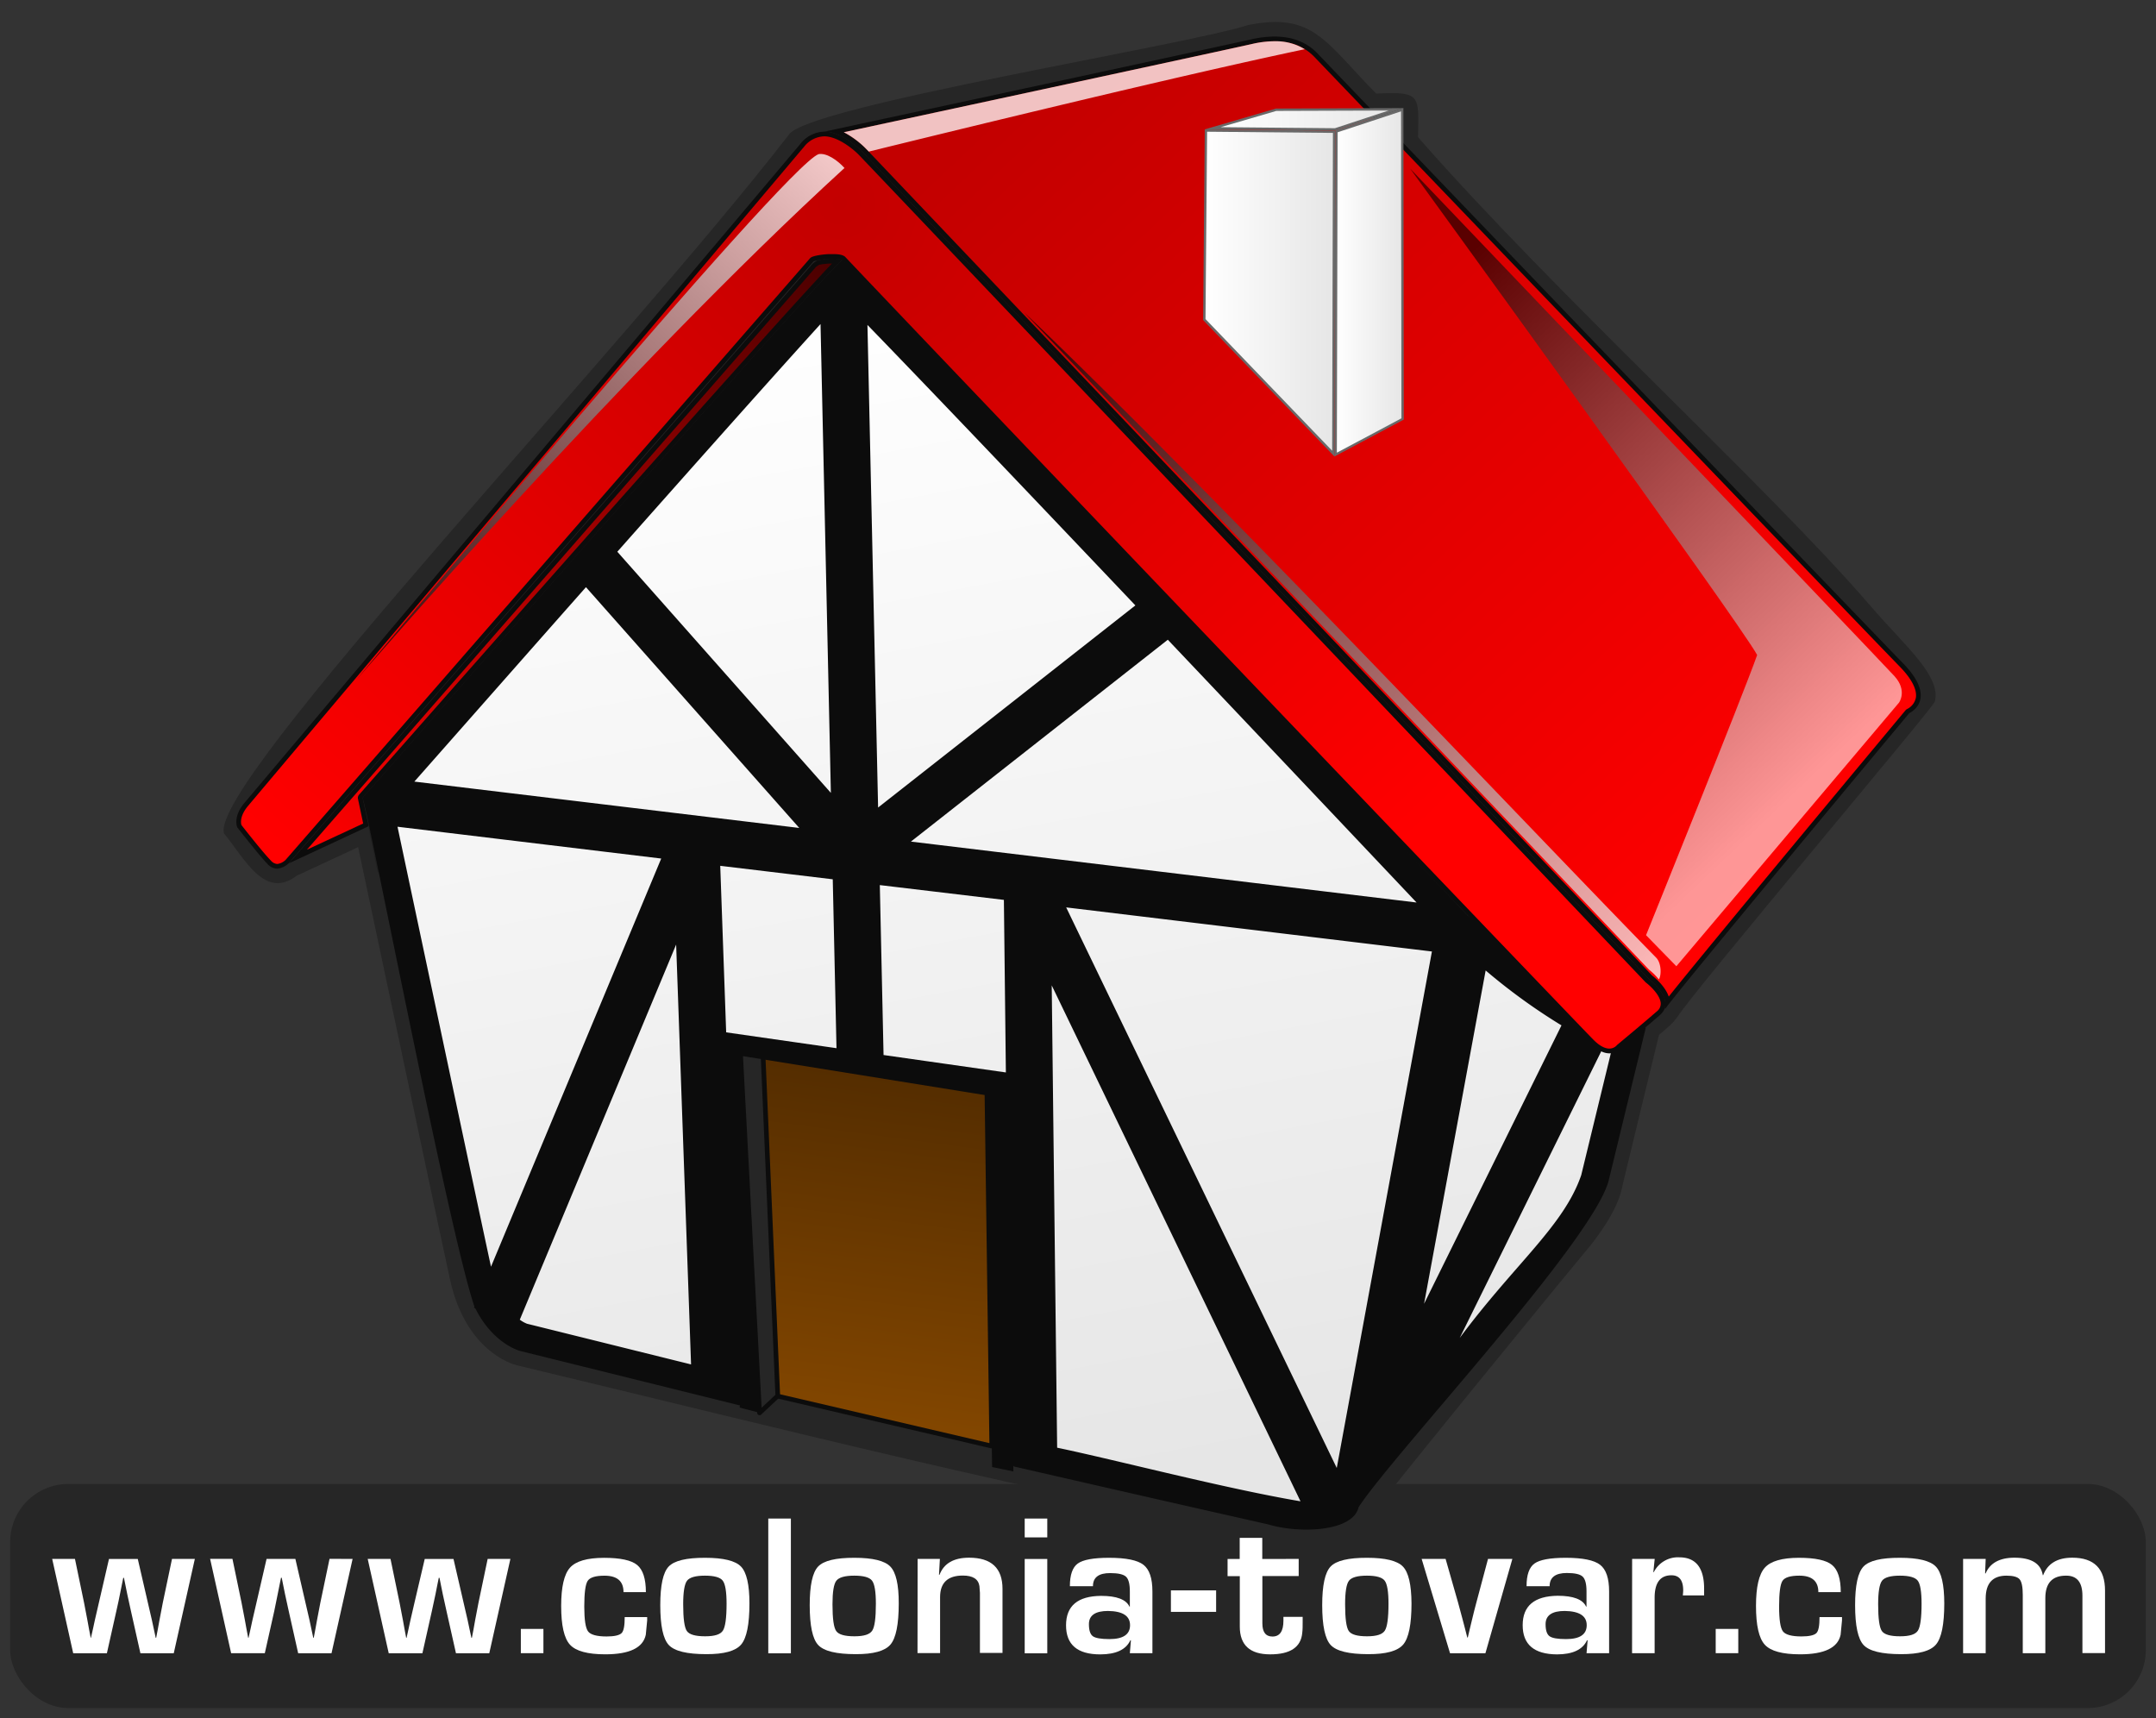 <svg xmlns="http://www.w3.org/2000/svg" xmlns:xlink="http://www.w3.org/1999/xlink" viewBox="0 0 640 510">
  <rect x="0" y="0" width="640" height="510" fill="#333333" stroke="none"/>
  <defs>
    <style>
      .cls-1 {
        isolation: isolate;
      }

      .cls-15, .cls-2 {
        fill: #262626;
      }

      .cls-3 {
        opacity: 0.2;
        mix-blend-mode: multiply;
      }

      .cls-4 {
        fill: #0c0c0c;
      }

      .cls-5 {
        fill: url(#linear-gradient);
      }

      .cls-6 {
        fill: url(#linear-gradient-2);
      }

      .cls-7 {
        fill: url(#linear-gradient-3);
      }

      .cls-8 {
        fill: url(#New_Gradient_Swatch_3);
      }

      .cls-9 {
        fill: url(#radial-gradient);
      }

      .cls-10 {
        fill: url(#linear-gradient-4);
      }

      .cls-11 {
        fill: #696969;
      }

      .cls-12 {
        fill: url(#linear-gradient-5);
      }

      .cls-13 {
        fill: url(#linear-gradient-6);
      }

      .cls-14, .cls-15 {
        stroke: #0c0c0c;
        stroke-linecap: round;
        stroke-linejoin: round;
        stroke-width: 1.39px;
      }

      .cls-14 {
        fill: url(#linear-gradient-7);
      }

      .cls-16 {
        opacity: 0.59;
        fill: url(#linear-gradient-8);
      }

      .cls-16, .cls-17, .cls-19, .cls-21 {
        mix-blend-mode: screen;
      }

      .cls-17 {
        opacity: 0.76;
      }

      .cls-18 {
        fill: #fff;
      }

      .cls-19 {
        opacity: 0.73;
      }

      .cls-20 {
        fill: url(#linear-gradient-9);
      }

      .cls-21 {
        opacity: 0.78;
        fill: url(#linear-gradient-10);
      }
    </style>
    <linearGradient id="linear-gradient" x1="392.19" y1="81.47" x2="454" y2="412.6" gradientUnits="userSpaceOnUse">
      <stop offset="0" stop-color="#fff"/>
      <stop offset="1" stop-color="#e6e6e6"/>
    </linearGradient>
    <linearGradient id="linear-gradient-2" x1="240.13" y1="86.53" x2="307.15" y2="445.55" xlink:href="#linear-gradient"/>
    <linearGradient id="linear-gradient-3" x1="247.11" y1="78.99" x2="94.44" y2="254.23" gradientUnits="userSpaceOnUse">
      <stop offset="0" stop-color="#4c0000"/>
      <stop offset="1" stop-color="red"/>
    </linearGradient>
    <linearGradient id="New_Gradient_Swatch_3" data-name="New Gradient Swatch 3" x1="311.4" y1="18.14" x2="534.97" y2="253.85" gradientUnits="userSpaceOnUse">
      <stop offset="0" stop-color="#c30000"/>
      <stop offset="1" stop-color="red"/>
    </linearGradient>
    <radialGradient id="radial-gradient" cx="249.25" cy="60.32" r="253.77" xlink:href="#New_Gradient_Swatch_3"/>
    <linearGradient id="linear-gradient-4" x1="357.5" y1="86.71" x2="396.03" y2="86.71" xlink:href="#linear-gradient"/>
    <linearGradient id="linear-gradient-5" x1="359.98" y1="35.43" x2="414.4" y2="35.43" xlink:href="#linear-gradient"/>
    <linearGradient id="linear-gradient-6" x1="396.49" y1="83.76" x2="416.36" y2="83.76" xlink:href="#linear-gradient"/>
    <linearGradient id="linear-gradient-7" x1="266.19" y1="302.84" x2="250.54" y2="420.23" gradientUnits="userSpaceOnUse">
      <stop offset="0" stop-color="#4d2900"/>
      <stop offset="1" stop-color="#824600"/>
    </linearGradient>
    <linearGradient id="linear-gradient-8" x1="401.01" y1="108.39" x2="527.77" y2="241.51" gradientUnits="userSpaceOnUse">
      <stop offset="0"/>
      <stop offset="1" stop-color="#fff"/>
    </linearGradient>
    <linearGradient id="linear-gradient-9" x1="305.01" y1="94.07" x2="494.35" y2="289.78" xlink:href="#linear-gradient-8"/>
    <linearGradient id="linear-gradient-10" x1="106.45" y1="200.35" x2="246.46" y2="47.07" xlink:href="#linear-gradient-8"/>
  </defs>
  <g class="cls-1">
    <g id="Layer_1" data-name="Layer 1">
      <g>
        <path class="cls-2" d="M389.21,458.47c-84.91-15.79-156.49-34.21-235.85-53.23-1.53-.39-15.23-4.4-19.82-25.64-2.84-12.94-17.45-82.14-27.23-128.14l-18.2,8.46c-9.61,7.3-15.51-5.14-21.61-12.53C61.86,232.59,184.26,104.47,234.15,40c5-8.42,118.39-26.64,136.26-32.55,19.45-3.9,22.88,4.88,38.11,20.33,13.3-.61,12.66.33,12.41,12.94,41.16,47,103.16,103,134.4,139.23,10.24,11.89,21,20.73,19,28.32-.51,1.91-70.81,84.94-76.36,93.52-1.46,2.15-3.54,3.7-5.5,5.39-.06.28-10.79,44.31-10.8,44.56-.39,2.48-2.24,9.38-11.18,19.91-8.17,9.84-50.89,62-63.67,78.44C404.07,455.58,398,458.47,389.21,458.47Z"/>
        <rect class="cls-2" x="3.01" y="440.49" width="633.97" height="66.51" rx="17.25"/>
        <g class="cls-3">
          <path class="cls-4" d="M433.49,288.36l2.06-16.73S252.1,77.27,250,77.27,107.63,236.82,107.63,236.82s2.71,13.89,4.47,22.18L254.76,103.08S380.74,232.88,433.49,288.36Z"/>
        </g>
        <path class="cls-5" d="M437.54,277.38c1.42,1.3,3,2.77,4.15,4,2,2.1,26.3,23.28,43.11,26.29l-10.36,42.63v.26s-.71,5.94-9.53,16.33c-7.51,8.85-41.4,50.7-56.8,69.74Z"/>
        <path class="cls-6" d="M389.21,451.14A57.46,57.46,0,0,1,377,449.56c-26.86-6-66.19-15.05-74-16.84l-5.61-11L230.7,408,219,414l-63.88-15.84c-.4-.11-10.74-3.1-14.41-20.07-3.87-17.86-26.87-126.4-29.83-140.38C162.11,179.43,237.49,94.23,250.07,81.31,266.31,97,384.5,221.93,432.32,272.59l-31.51,170.5.08.51a6,6,0,0,1-1.43,4.4C397.66,450.05,394.12,451.14,389.21,451.14Z"/>
        <path class="cls-4" d="M443.88,279.36c-3.05-3.27-8.33-7.73-8.33-7.73S252.1,77.27,250,77.27,107.63,236.82,107.63,236.82c1.91,5.3,25.7,129.08,33.2,151l-.15.35.41.17C146.41,399,154.4,401,154.4,401l65,16.12.19-.1,0,.8,5.88,1.53-.28-5.21,5.94-3,63.21,13,.16,11.31,6.31,1.31V435l.15.29s45.22,10.39,75.36,17.16c9.23,2.81,25.41,2.32,27-5.18,0,0,0,0,0,.06,10.38-15.85,68.72-78,74.13-96.59l11.11-45.73C473.94,305.05,446.93,282.62,443.88,279.36Zm-2.87,8.7a176.16,176.16,0,0,0,22.51,16.3L422.73,387ZM257.5,96.45c16.29,16.78,46.32,48.27,79.53,83.25l-76.37,60Zm-10.86,138.9-63.39-71.58c24.64-27.81,47.18-53.12,60.32-67.58Zm-9.38,10.41L123,232c16-18.12,33.73-38.26,50.94-57.71ZM213.8,257l33.4,4,1.11,50.13-32.75-4.7Zm48.48,56.16-1.11-50.44L298,267.11l.59,51.22Zm8.12-63.35,76.26-59.92c24.85,26.2,50.87,53.7,73.84,78ZM118,245.4l78.28,9.44L145.75,376C141.92,358.27,124.23,274.84,118,245.4ZM154.3,391.72l46.41-111.35L205.14,405l-48.71-12.08A9.27,9.27,0,0,1,154.3,391.72ZM232.81,403c-2.81-.74-5.7.76-8.1,2.08l-4.91-92.38L293,324.44l1.25,91.18Zm81,26.74L312.2,292.49l73.85,153.14C363.55,441.82,331.32,433.37,313.78,429.71Zm83,6L316.49,269.34l108.57,13.09Zm72.57-86.92c-5.2,15.12-19.7,26.28-36.07,48.32l42.71-86.49c.82.32,1.63.62,2.42.88Z"/>
        <g>
          <path class="cls-7" d="M241.72,78.74a14.15,14.15,0,0,1,1.18-.81,23,23,0,0,1,3.1-.38c.55,0,1-.06,1.45-.06a9.61,9.61,0,0,1,1.23.07c-3.46,3.26-16.6,17.45-71.15,79C142.59,196,107.46,236,107.11,236.36a.69.69,0,0,0-.16.6l1.67,7.88-20.19,9.39Z"/>
          <path class="cls-4" d="M247,78.2c-1.05,1.08-2.54,2.66-4.68,5-3.83,4.14-9.36,10.23-16.43,18.09C214,114.51,197.53,133,177,156.12c-34.94,39.43-70.07,79.38-70.42,79.78a1.4,1.4,0,0,0-.32,1.21l1.55,7.33-16.7,7.77L242.18,79.28a9,9,0,0,1,1-.69,22.45,22.45,0,0,1,2.88-.35l.93,0m.48-1.4c-.43,0-.92,0-1.5,0a23.54,23.54,0,0,0-3.31.42,11.07,11.07,0,0,0-1.44,1l-155.46,178,23.44-10.91.21-.24-1.76-8.28S248,77.27,250,77.27c0,0-.26-.47-2.57-.47Z"/>
        </g>
        <g>
          <path class="cls-8" d="M495,297.38c-.41-3.62-4.54-6.9-5.07-7.31-10-10.53-232-244.08-233.63-245.69A24.56,24.56,0,0,0,248.19,39c19.2-4.13,114.22-24.59,123.34-26.66a30.8,30.8,0,0,1,6.79-.83,16.44,16.44,0,0,1,12.5,5c.85.89,161.41,168.33,173.56,180.75,3.78,3.86,5.51,7.32,5,10a5.57,5.57,0,0,1-2.91,3.72.58.58,0,0,0-.25.18C563.56,214.43,504.8,284.87,495,297.38Z"/>
          <path class="cls-4" d="M378.32,12.24c5,0,8.94,1.57,12,4.81.84.9,161.41,168.34,173.57,180.77,3.59,3.67,5.25,6.91,4.81,9.37a4.8,4.8,0,0,1-2.53,3.24,1.55,1.55,0,0,0-.5.38c-2.58,3.09-58.21,69.78-70.31,85-1.09-3.14-4.21-5.69-4.95-6.26-10.54-11.09-232-244-233.6-245.66a26.72,26.72,0,0,0-6.33-4.64c23.24-5,112.38-24.2,121.2-26.2a30.1,30.1,0,0,1,6.64-.81m0-1.39a31.72,31.72,0,0,0-6.95.84C361.16,14,244.69,39.07,244.69,39.07c4.63,0,9.51,4.18,11.13,5.8S489.48,290.59,489.48,290.59s6,4.53,4.67,8.61l.2.21c3.48-5.11,72.39-87.71,72.39-87.71s8.81-3.95-1.86-14.85S395,20,391.33,16.1c-2.78-3-6.86-5.25-13-5.25Z"/>
        </g>
        <g>
          <path class="cls-9" d="M477.73,311.9c-1.58,0-3.32-.94-5.16-2.78-5.09-5.09-189.81-198.23-222-232.29-.39-.48-1.43-.73-3.11-.73-.44,0-.95,0-1.54.06-3.54.23-4.65.79-4.76.85a.7.7,0,0,0-.19.15L85.26,255.75a4.93,4.93,0,0,1-2.94,1.39A3.36,3.36,0,0,1,80,256c-2.36-2.37-8.27-9.93-8.93-10.77-.16-.42-.88-2.92,2-6.39,3.44-4.13,163.36-193.69,165-195.6a8.73,8.73,0,0,1,6.67-3.46c4.9,0,10.07,5,10.64,5.59C256.93,47,486.65,288.63,489,291.07l.09.08s4.51,3.42,4.62,6.7a3.54,3.54,0,0,1-1.41,2.89c-5,4.35-11.76,9.9-11.82,10l-.1.09A3.5,3.5,0,0,1,477.73,311.9Z"/>
          <path class="cls-4" d="M244.69,40.47c3.75,0,8.14,3.38,10.15,5.39,1.81,1.82,231.31,243.25,233.63,245.69a1.22,1.22,0,0,0,.17.15c1.18.89,4.26,3.73,4.34,6.17a2.86,2.86,0,0,1-1.16,2.34c-5,4.35-11.75,9.9-11.82,10l-.17.18a3,3,0,0,1-2.1.86c-1.37,0-3-.89-4.67-2.57-5.08-5.09-189.68-198.1-222-232.25-.53-.67-1.68-1-3.64-1-.48,0-1,0-1.59,0-3.51.24-4.75.78-5,.94a1.16,1.16,0,0,0-.39.31L84.77,255.25a4.34,4.34,0,0,1-2.45,1.2,2.65,2.65,0,0,1-1.85-.95c-2.27-2.27-7.86-9.4-8.8-10.61-.16-.53-.55-2.65,1.92-5.62,3.44-4.12,163.35-193.68,165-195.59l.09-.11a7.86,7.86,0,0,1,6.05-3.1m0-1.4a9.32,9.32,0,0,0-7.2,3.71S76,234.21,72.52,238.38s-2.09,7.19-2.09,7.19,6.5,8.36,9,10.91a4,4,0,0,0,2.84,1.36,5.62,5.62,0,0,0,3.42-1.59L241.48,77.62s1-.54,4.47-.77c.58,0,1.07,0,1.5,0,2.31,0,2.57.47,2.57.47,31.73,33.56,217,227.26,222.06,232.34,2.3,2.31,4.21,3,5.65,3a4.3,4.3,0,0,0,3.16-1.35s6.73-5.57,11.84-10-3.25-10.67-3.25-10.67S257.45,46.5,255.82,44.87s-6.5-5.8-11.13-5.8Z"/>
        </g>
        <g>
          <polygon class="cls-10" points="357.5 94.85 357.97 38.75 396.03 39.1 395.79 134.66 357.5 94.85"/>
          <path class="cls-11" d="M358.32,39.1l37.36.35-.23,94.35-37.6-39.09.47-55.61m-.69-.7L357.15,95l39,40.54.24-96.77-38.75-.36Z"/>
        </g>
        <g>
          <polygon class="cls-12" points="359.98 38.08 378.88 32.55 414.4 32.45 396.32 38.41 359.98 38.08"/>
          <path class="cls-11" d="M412.21,32.81l-15.94,5.25-33.93-.31,16.54-4.83,33.33-.11m4.38-.71-37.81.12L357.63,38.4l38.75.36,20.21-6.66Z"/>
        </g>
        <g>
          <polygon class="cls-13" points="396.73 39.01 416.24 32.58 416.36 124.38 396.49 134.95 396.73 39.01"/>
          <path class="cls-11" d="M415.89,33.06l.12,91.11-19.17,10.2.23-95.11,18.82-6.2m.7-1-20.21,6.66-.24,96.77,20.57-10.94-.12-92.49Z"/>
        </g>
        <polygon class="cls-14" points="292.97 324.44 219.81 312.67 224.97 409.97 227.27 413.57 294.41 429.24 292.97 324.44"/>
        <polygon class="cls-15" points="219.81 312.67 225.47 419.38 230.88 414.32 226.53 313.75 219.81 312.67"/>
        <path class="cls-16" d="M488.62,277.59l9,9.22,66.1-78.26s2.56-3.54-1.36-7.85S418.6,50.05,418.6,50.05s98.26,135.35,103,144.37C517.85,205.21,488.62,277.59,488.62,277.59Z"/>
        <g class="cls-17">
          <path class="cls-18" d="M378.32,12.24a30.1,30.1,0,0,0-6.64.81c-8.82,2-98,21.2-121.2,26.2a26.72,26.72,0,0,1,6.33,4.64L257.9,45c19.88-4.89,91.16-22.35,129.41-30.39A16.48,16.48,0,0,0,378.32,12.24Z"/>
        </g>
        <g class="cls-19">
          <path class="cls-20" d="M491.64,284.28C457.58,249.54,358,144,303.91,92.62c68.4,71.92,185.57,195.18,185.57,195.18a18.81,18.81,0,0,1,2.95,2.92C493.21,289.5,493.21,285.89,491.64,284.28Z"/>
        </g>
        <path class="cls-21" d="M250.69,49.86c-2.16-2.35-5.3-4.51-7.65-4.12-9.81,3.14-137.31,156.14-137.31,156.14S185,109.88,250.69,49.86Z"/>
        <g>
          <path class="cls-18" d="M347.58,472.07H361v6.38H347.58Z"/>
          <g>
            <path class="cls-18" d="M57.84,462.73l-6.26,28h-9.9l-2.81-12.53q-.73-3.24-1.08-4.94l-.5-2.46-.5-2.46h-.2l-.5,2.46-.5,2.48q-.31,1.65-1.05,4.92l-2.81,12.53h-10l-6.24-28h6.76l2.7,13c.33,1.62.66,3.35,1,5.21l.47,2.6.5,2.61H27l.59-2.61.56-2.6q.44-2,1.2-5.19l3-13h8.55l3,13q.85,3.66,1.2,5.19l.56,2.6.56,2.61h.14l.5-2.61.47-2.6q.49-2.7,1-5.21l2.73-13Z"/>
            <path class="cls-18" d="M104.67,462.73l-6.26,28h-9.9L85.7,478.18q-.74-3.24-1.08-4.94l-.5-2.46-.49-2.46h-.21l-.5,2.46-.5,2.48q-.32,1.65-1,4.92l-2.81,12.53h-10l-6.24-28H69l2.7,13c.33,1.62.66,3.35,1,5.21l.47,2.6.5,2.61h.12l.58-2.61.56-2.6q.44-2,1.2-5.19l3-13h8.55l3,13q.84,3.66,1.2,5.19l.55,2.6.56,2.61h.15l.49-2.61.47-2.6q.5-2.7,1-5.21l2.72-13Z"/>
            <path class="cls-18" d="M151.51,462.73l-6.27,28h-9.89l-2.81-12.53q-.73-3.24-1.09-4.94l-.5-2.46-.49-2.46h-.21l-.5,2.46-.49,2.48c-.22,1.1-.57,2.74-1.06,4.92l-2.81,12.53h-10l-6.24-28h6.77l2.69,13c.33,1.62.66,3.35,1,5.21l.47,2.6.49,2.61h.12l.58-2.61.56-2.6q.43-2,1.2-5.19l3.05-13h8.54l3,13q.85,3.66,1.2,5.19l.55,2.6.56,2.61h.15l.5-2.61.46-2.6q.51-2.7,1-5.21l2.72-13Z"/>
            <path class="cls-18" d="M161.31,483.51v7.2h-6.7v-7.2Z"/>
            <path class="cls-18" d="M185.44,480h6.67v1l-.41,4.25q-1.23,5.79-12,5.8-7.9,0-10.51-2.86t-2.61-11.49q0-8.43,2.61-11.36t10.13-2.93q7.26,0,9.83,2.13t2.58,8.06h-6.64c0-3.26-1.89-4.89-5.65-4.89q-4,0-5,1.55t-1,7.62q0,5.85,1.12,7.36c.75,1,2.59,1.51,5.52,1.51,2.3,0,3.78-.35,4.44-1S185.44,482.45,185.44,480Z"/>
            <path class="cls-18" d="M209.33,462.4c5.4,0,8.95.87,10.62,2.59s2.52,5.38,2.52,10.94q0,9.31-2.46,12.21T209.65,491q-8.58,0-11.11-2.7c-1.69-1.79-2.54-5.75-2.54-11.85q0-8.82,2.49-11.45T209.33,462.4Zm-.06,5.3c-2.79,0-4.57.51-5.33,1.51s-1.14,3.35-1.14,7c0,4.22.36,6.85,1.08,7.91s2.53,1.58,5.42,1.58,4.55-.56,5.28-1.67,1.1-3.79,1.1-8c0-3.57-.38-5.86-1.14-6.85S212,467.7,209.27,467.7Z"/>
            <path class="cls-18" d="M234.77,450.75v40h-6.71v-40Z"/>
            <path class="cls-18" d="M253.65,462.4q8.1,0,10.63,2.59t2.51,10.94q0,9.31-2.45,12.21T254,491q-8.58,0-11.11-2.7c-1.69-1.79-2.53-5.75-2.53-11.85q0-8.82,2.49-11.45T253.65,462.4Zm-.06,5.3c-2.79,0-4.56.51-5.33,1.51s-1.14,3.35-1.14,7c0,4.22.36,6.85,1.09,7.91s2.52,1.58,5.41,1.58,4.55-.56,5.29-1.67,1.09-3.79,1.09-8c0-3.57-.38-5.86-1.14-6.85S256.34,467.7,253.59,467.7Z"/>
            <path class="cls-18" d="M272.39,462.73H279l-.26,4.71.15,0q1.95-5.07,8.78-5.07,9.92,0,9.92,9.26v19h-6.7V472.8l-.15-2c-.31-2.08-1.95-3.13-4.91-3.13q-6.76,0-6.77,6.41v16.6h-6.7Z"/>
            <path class="cls-18" d="M310.88,450.75v5.59h-6.7v-5.59Zm0,12v28h-6.7v-28Z"/>
            <path class="cls-18" d="M324.44,470.83h-6.85c0-3.35.78-5.6,2.34-6.73s4.66-1.7,9.28-1.7q7.56,0,10.22,2.08c1.78,1.39,2.66,4,2.66,7.94v18.29h-6.7l.32-3.83-.17,0q-1.94,4.18-8.93,4.19-10.17,0-10.16-8.64t10.39-8.73q6.95,0,8.44,3.2h.11v-4.54q0-3.29-1.14-4.35c-.76-.71-2.33-1.07-4.68-1.07Q324.44,466.91,324.44,470.83Zm4.48,7.35q-5.69,0-5.68,3.93,0,2.72,1.17,3.57c.78.56,2.42.85,4.92.85q6.12,0,6.12-4.13T328.92,478.18Z"/>
            <path class="cls-18" d="M385.51,462.73v5.09H374.73v14.05q0,3.9,3,3.9,3.26,0,3.25-4.72v-1.11h5.71v1.4c0,1.29,0,2.4-.12,3.31q-.55,6.42-9.54,6.41t-9-8.22v-15H364.4v-5.09H368v-6.27h6.7v6.27Z"/>
            <path class="cls-18" d="M405.81,462.4q8.12,0,10.63,2.59T419,475.93q0,9.31-2.46,12.21T406.13,491q-8.56,0-11.11-2.7c-1.68-1.79-2.53-5.75-2.53-11.85q0-8.82,2.49-11.45T405.81,462.4Zm-.06,5.3c-2.79,0-4.56.51-5.32,1.51s-1.14,3.35-1.14,7c0,4.22.36,6.85,1.08,7.91s2.53,1.58,5.41,1.58,4.56-.56,5.29-1.67,1.1-3.79,1.1-8c0-3.57-.38-5.86-1.14-6.85S408.51,467.7,405.75,467.7Z"/>
            <path class="cls-18" d="M448.94,462.73l-8,28H430.44l-8.43-28h7.11l3.69,12.91q.76,2.69,1.4,5.21l.68,2.6.67,2.61h.15l.61-2.61.62-2.57c.47-2,.91-3.69,1.32-5.22l3.45-12.93Z"/>
            <path class="cls-18" d="M460,470.83h-6.85c0-3.35.78-5.6,2.35-6.73s4.65-1.7,9.28-1.7q7.55,0,10.21,2.08c1.78,1.39,2.67,4,2.67,7.94v18.29h-6.7l.32-3.83-.18,0q-1.93,4.18-8.93,4.19Q452,491,452,482.4t10.39-8.73q6.94,0,8.43,3.2h.13v-4.54c0-2.19-.39-3.64-1.15-4.35s-2.32-1.07-4.68-1.07Q460,466.91,460,470.83Zm4.48,7.35c-3.78,0-5.68,1.31-5.68,3.93,0,1.81.39,3,1.18,3.57s2.41.85,4.91.85q6.12,0,6.12-4.13T464.46,478.18Z"/>
            <path class="cls-18" d="M484.49,462.73h6.7l-.4,3.92.14,0a8,8,0,0,1,7.55-4.39q7.38,0,7.38,9.31v2h-6.32c.08-.76.11-1.26.11-1.49q0-4.49-3.48-4.49-5,0-5,6.65v16.48h-6.7Z"/>
            <path class="cls-18" d="M516,483.51v7.2h-6.7v-7.2Z"/>
            <path class="cls-18" d="M540.12,480h6.67v1l-.41,4.25q-1.23,5.79-12,5.8-7.9,0-10.51-2.86t-2.61-11.49q0-8.43,2.61-11.36T534,462.4c4.85,0,8.12.71,9.84,2.13s2.58,4.1,2.58,8.06h-6.65q0-4.89-5.65-4.89-4,0-5,1.55t-1,7.62q0,5.85,1.13,7.36c.75,1,2.59,1.51,5.52,1.51,2.3,0,3.78-.35,4.43-1S540.12,482.45,540.12,480Z"/>
            <path class="cls-18" d="M564,462.4q8.12,0,10.63,2.59t2.52,10.94q0,9.31-2.46,12.21T564.32,491q-8.57,0-11.11-2.7c-1.68-1.79-2.53-5.75-2.53-11.85q0-8.82,2.49-11.45T564,462.4Zm0,5.3c-2.8,0-4.57.51-5.33,1.51s-1.15,3.35-1.15,7c0,4.22.37,6.85,1.09,7.91s2.53,1.58,5.41,1.58,4.56-.56,5.29-1.67,1.1-3.79,1.1-8c0-3.57-.38-5.86-1.14-6.85S566.7,467.7,564,467.7Z"/>
            <path class="cls-18" d="M582.74,462.73h6.7l-.17,4.3.15,0q2-4.65,8.54-4.66,7.59,0,8.43,5.18h.12q2-5.18,8.64-5.18,9.72,0,9.72,9.78v18.53h-6.71V473.65q0-6-4.89-5.95c-4.07,0-6.12,2.22-6.12,6.65v16.36h-6.7V473.38c0-2.32-.31-3.85-.92-4.58s-1.92-1.1-3.91-1.1q-6.18,0-6.18,6.79v16.22h-6.7Z"/>
          </g>
        </g>
      </g>
    </g>
  </g>
</svg>

